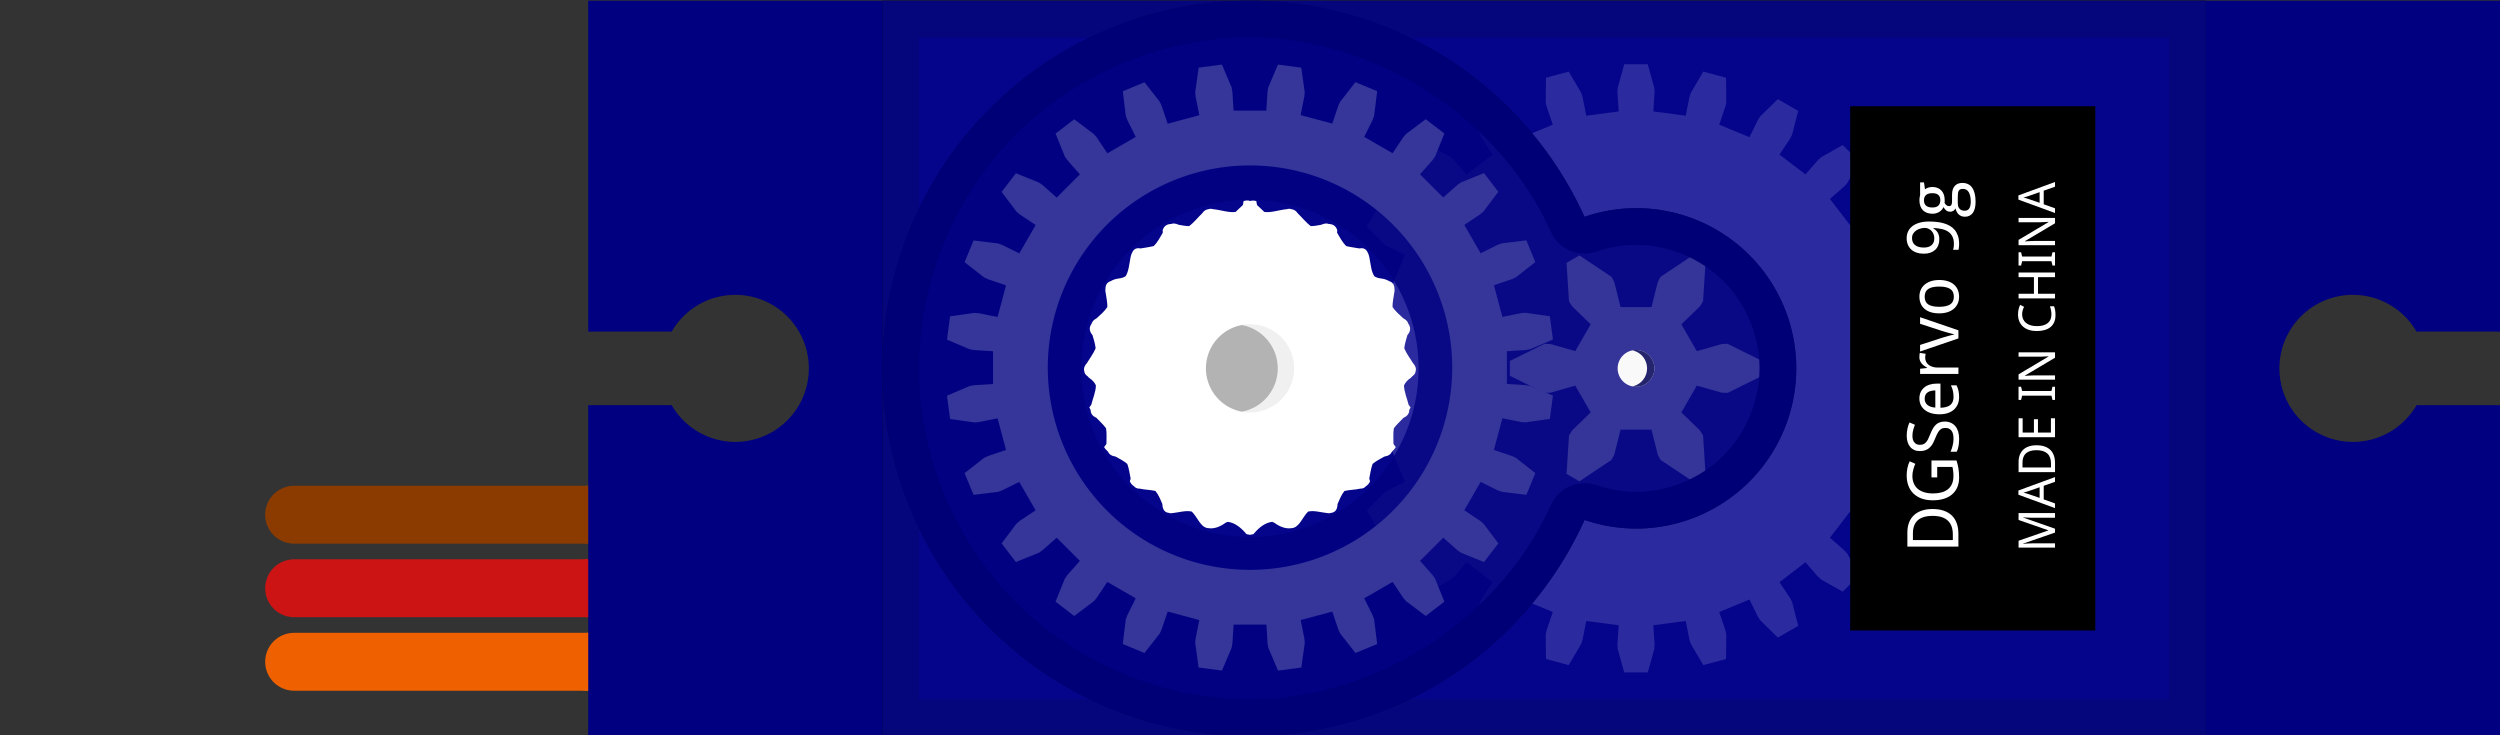 <?xml version='1.0' encoding='UTF-8' standalone='no'?>
<svg xmlns="http://www.w3.org/2000/svg"  height="0.5in" viewBox="0 0 153 45" style="enable-background:new" version="1.1" width="1.7in" gorn="0" id="svg2">
    <rect x="0" y="0" width="153" height="45" fill="#333333" stroke="none"/>
    <desc >
        <referenceFile >PLAIN-dagu-servo-breadboard.svg</referenceFile>
    </desc>
    <defs  id="defs10641">
        <linearGradient  paint="solid" id="linearGradient6349">
            <stop  offset="0" style="stop-color:#808000;stop-opacity:1;" id="stop6351"/>
        </linearGradient>
    </defs>
    <g  transform="translate(-277.547,-503.637)">
        <g >
            <g >
                <g >
                    <g >
                        <g >
                            <g >
                                <g >
                                    <g  style="display:inline" gorn="0.3.0.0.0.0.0.0.0.0" id="breadboard">
                                        <rect  height="3.516" fill="none" x="311.789" y="542.379" stroke-width="3.543" style="opacity:1;stroke-miterlimit:4;stroke-dasharray:none;stroke-dashoffset:0;" fill-opacity="1" width="3.516" gorn="0.3.0.0.0.0.0.0.0.0.0" stroke-opacity="1" id="connector2pin" stroke="none"/>
                                        <rect  height="3.516" fill="none" x="311.789" y="537.879" stroke-width="3.543" style="opacity:1;stroke-miterlimit:4;stroke-dasharray:none;stroke-dashoffset:0;" fill-opacity="1" width="3.516" gorn="0.3.0.0.0.0.0.0.0.0.1" stroke-opacity="1" id="connector1pin" stroke="none"/>
                                        <rect  height="3.516" fill="none" x="311.789" y="533.379" stroke-width="3.543" style="opacity:1;stroke-miterlimit:4;stroke-dasharray:none;stroke-dashoffset:0;" fill-opacity="1" width="3.516" gorn="0.3.0.0.0.0.0.0.0.0.2" stroke-opacity="1" id="connector0pin" stroke="none"/>
                                        <path d="m 330.008,529.725 c -1.554,-0.947 0.07,2.45 -0.913,6.324 -0.829,3.262 -9.497,7.958 -15.548,8.088"  fill="none" stroke-width="3.543" style="display:inline;fill-rule:evenodd;stroke-linecap:round;stroke-linejoin:miter;stroke-miterlimit:4;stroke-dasharray:none;enable-background:new" gorn="0.3.0.0.0.0.0.0.0.0.3" stroke-opacity="1" id="line4185" stroke="#ff7f2a"/>
                                        <path d="m 330.602,525.826 c -2.137,-0.632 -0.451,3.551 -1.156,6.385 -0.698,2.808 -7.056,7.696 -15.899,7.426"  fill="none" stroke-width="3.543" style="display:inline;fill-rule:evenodd;stroke-linecap:round;stroke-linejoin:miter;stroke-miterlimit:4;stroke-dasharray:none;enable-background:new" gorn="0.3.0.0.0.0.0.0.0.0.4" stroke-opacity="1" id="line4181" stroke="#ff0000"/>
                                        <path d="m 330.008,522.638 c -1.635,-0.452 -0.29,4.296 -1.586,6.803 -0.973,1.881 -4.233,5.818 -14.876,5.696"  fill="none" stroke-width="3.543" style="display:inline;fill-rule:evenodd;stroke-linecap:round;stroke-linejoin:miter;stroke-miterlimit:4;stroke-dasharray:none;enable-background:new" gorn="0.3.0.0.0.0.0.0.0.0.5" stroke-opacity="1" id="line4183" stroke="#784421"/>
                                        <line y1="539.637"  y2="539.637" fill="#cc1414" x1="313.547" x2="295.547" stroke-width="3.543" style="display:inline;fill-rule:evenodd;stroke-linecap:round;stroke-linejoin:miter;stroke-miterlimit:4;stroke-dasharray:none;enable-background:new;" fill-opacity="1" gorn="0.3.0.0.0.0.0.0.0.0.6" stroke-opacity="1" id="connector1leg" stroke="#cc1414"/>
                                        <line y1="535.137"  y2="535.137" fill="#8c3b00" x1="313.547" x2="295.547" stroke-width="3.543" style="display:inline;fill-rule:evenodd;stroke-linecap:round;stroke-linejoin:miter;stroke-miterlimit:4;stroke-dasharray:none;enable-background:new;" fill-opacity="1" gorn="0.3.0.0.0.0.0.0.0.0.7" stroke-opacity="1" id="connector0leg" stroke="#8c3b00"/>
                                        <line y1="544.137"  y2="544.137" fill="#ef6100" x1="313.547" x2="295.547" stroke-width="3.543" style="display:inline;fill-rule:evenodd;stroke-linecap:round;stroke-linejoin:miter;stroke-miterlimit:4;stroke-dasharray:none;enable-background:new;" fill-opacity="1" gorn="0.3.0.0.0.0.0.0.0.0.8" stroke-opacity="1" id="connector2leg" stroke="#ef6100"/>
                                        <path d="m 313.547,503.682 0,20.25 5.107,0 a 4.5,4.5 0 0 1 3.893,-2.25 4.5,4.5 0 0 1 4.5,4.5 4.5,4.5 0 0 1 -4.5,4.5 4.5,4.5 0 0 1 -3.891,-2.25 l -5.109,0 0,20.25 117,0 0,-20.25 -5.107,0 a 4.5,4.5 0 0 1 -3.893,2.25 4.5,4.5 0 0 1 -4.5,-4.5 4.5,4.5 0 0 1 4.5,-4.5 4.5,4.5 0 0 1 3.891,2.25 l 5.109,0 0,-20.25 -117,0 z"  fill="#000080" stroke-width="1" style="display:inline;opacity:1;stroke-miterlimit:4;stroke-dasharray:none;stroke-dashoffset:0;" fill-opacity="1" gorn="0.3.0.0.0.0.0.0.0.0.9" stroke-opacity="1" id="mountingplate" stroke="none"/>
                                        <rect  height="45" fill="none" x="277.547" y="503.637" stroke-width="0.05" style="opacity:1;stroke-miterlimit:4;stroke-dasharray:none;stroke-dashoffset:0;" fill-opacity="1" width="153" gorn="0.3.0.0.0.0.0.0.0.0.10" stroke-opacity="1" id="rect4198" stroke="none"/>
                                        <g  transform="translate(377.672,526.181)">
                                            <g >
                                                <g >
                                                    <g >
                                                        <g >
                                                            <g >
                                                                <g >
                                                                    <g >
                                                                        <g  fill="#ffffff" style="display:inline;enable-background:new" gorn="0.3.0.0.0.0.0.0.0.0.11.0.0.0.0.0.0.0.0" id="g6636" stroke="none">
                                                                            <path d="m 15.721,-1.059 1.169,-0.079 0.263,0.013 1.455,0.404 0,1.44 -1.455,0.404 -0.263,0.013 -1.169,-0.079 -0.262,1.987 1.149,0.226 0.25,0.081 1.301,0.767 -0.373,1.391 -1.51,0.014 -0.257,-0.055 -1.108,-0.378 -0.767,1.852 1.051,0.516 0.221,0.143 1.058,1.078 -0.72,1.247 -1.462,-0.377 -0.234,-0.12 -0.973,-0.652 -1.22,1.59 0.882,0.771 0.176,0.195 0.743,1.315 -1.018,1.018 -1.315,-0.743 -0.195,-0.176 -0.771,-0.882 -1.59,1.22 0.652,0.973 0.12,0.234 0.377,1.462 -1.247,0.72 -1.078,-1.058 -0.143,-0.221 -0.516,-1.051 -1.852,0.767 0.378,1.108 0.055,0.257 -0.014,1.51 -1.391,0.373 -0.767,-1.301 -0.081,-0.25 -0.226,-1.149 -1.987,0.262 0.079,1.169 -0.013,0.263 -0.404,1.455 -1.44,0 -0.404,-1.455 -0.013,-0.263 0.079,-1.169 -1.987,-0.262 -0.226,1.149 -0.081,0.25 -0.767,1.301 -1.391,-0.373 -0.014,-1.51 0.055,-0.257 0.378,-1.108 -1.852,-0.767 -0.516,1.051 -0.143,0.221 -1.078,1.058 -1.247,-0.72 0.377,-1.462 0.12,-0.234 0.652,-0.973 -1.59,-1.22 -0.771,0.882 -0.195,0.176 -1.315,0.743 -1.018,-1.018 0.743,-1.315 0.176,-0.195 0.882,-0.771 -1.22,-1.59 -0.973,0.652 -0.234,0.12 -1.462,0.377 -0.72,-1.247 1.058,-1.078 0.221,-0.143 1.051,-0.516 -0.767,-1.852 -1.108,0.378 -0.257,0.055 -1.51,-0.014 -0.373,-1.391 1.301,-0.767 0.25,-0.081 1.149,-0.226 -0.262,-1.987 -1.169,0.079 -0.263,-0.013 -1.455,-0.404 0,-1.44 1.455,-0.404 0.263,-0.013 1.169,0.079 0.262,-1.987 -1.149,-0.226 -0.25,-0.081 -1.301,-0.767 0.373,-1.391 1.51,-0.014 0.257,0.055 1.108,0.378 0.767,-1.852 -1.051,-0.516 -0.221,-0.143 -1.058,-1.078 0.72,-1.247 1.462,0.377 0.234,0.12 0.973,0.652 1.22,-1.59 -0.882,-0.771 -0.176,-0.195 -0.743,-1.315 1.018,-1.018 1.315,0.743 0.195,0.176 0.771,0.882 1.59,-1.22 -0.652,-0.973 -0.12,-0.234 -0.377,-1.462 1.247,-0.72 1.078,1.058 0.143,0.221 0.516,1.051 1.852,-0.767 -0.378,-1.108 -0.055,-0.257 0.014,-1.51 1.391,-0.373 0.767,1.301 0.081,0.25 0.226,1.149 1.987,-0.262 -0.079,-1.169 0.013,-0.263 0.404,-1.455 1.44,0 0.404,1.455 0.013,0.263 -0.079,1.169 1.987,0.262 0.226,-1.149 0.081,-0.25 0.767,-1.301 1.391,0.373 0.014,1.51 -0.055,0.257 -0.378,1.108 1.852,0.767 0.516,-1.051 0.143,-0.221 1.078,-1.058 1.247,0.72 -0.377,1.462 -0.12,0.234 -0.652,0.973 1.59,1.22 0.771,-0.882 0.195,-0.176 1.315,-0.743 1.018,1.018 -0.743,1.315 -0.176,0.195 -0.882,0.771 1.22,1.59 0.973,-0.652 0.234,-0.12 1.462,-0.377 0.72,1.247 -1.058,1.078 -0.221,0.143 -1.051,0.516 0.767,1.852 1.108,-0.378 0.257,-0.055 1.51,0.014 0.373,1.391 -1.301,0.767 -0.25,0.081 -1.149,0.226 z"  fill="#ffffff" stroke-width="1" gorn="0.3.0.0.0.0.0.0.0.0.11.0.0.0.0.0.0.0.0.0" id="path6638" stroke="none"/>
                                                                        </g>
                                                                    </g>
                                                                </g>
                                                            </g>
                                                        </g>
                                                    </g>
                                                </g>
                                            </g>
                                        </g>
                                        <path d="m 331.547,503.682 0,45 81,0 0,-45 -81,0 z m 2.25,2.25 76.5,0 0,40.5 -76.5,0 0,-40.5 z"  fill="#000016" stroke-width="1" style="display:inline;opacity:1;stroke-miterlimit:4;stroke-dasharray:none;stroke-dashoffset:0;enable-background:new" fill-opacity="1" gorn="0.3.0.0.0.0.0.0.0.0.12" stroke-opacity="1" id="lowerwall" stroke="none"/>
                                        <rect  height="45" cx="0" fill="#07078e" cy="0" x="331.547" y="503.681" rx="0" stroke-width="1" ry="0" style="display:inline;opacity:0.85;stroke-miterlimit:4;stroke-dasharray:none;stroke-dashoffset:0;enable-background:new" fill-opacity="1" width="81" gorn="0.3.0.0.0.0.0.0.0.0.13" stroke-opacity="1" id="lowerlid" stroke="none"/>
                                        <g  transform="translate(377.672,526.181)">
                                            <g >
                                                <g >
                                                    <g >
                                                        <g >
                                                            <g >
                                                                <g >
                                                                    <g >
                                                                        <g  fill="#f9f9f9" style="display:inline;enable-background:new" gorn="0.3.0.0.0.0.0.0.0.0.14.0.0.0.0.0.0.0.0" id="g5935" stroke="none">
                                                                            <path d="m 3.72,-1.057 1.524,-0.433 0.36,-0.012 2.118,1.047 0,0.909 L 5.604,1.501 5.244,1.489 3.72,1.057 2.775,2.694 3.912,3.797 4.102,4.102 4.254,6.46 3.467,6.914 1.501,5.604 1.332,5.286 0.945,3.75 l -1.89,0 L -1.332,5.286 -1.501,5.604 -3.467,6.914 -4.254,6.46 -4.102,4.102 -3.912,3.797 -2.775,2.694 -3.72,1.057 -5.244,1.489 -5.604,1.501 -7.722,0.454 l 0,-0.909 2.118,-1.047 0.36,0.012 1.524,0.433 0.945,-1.637 -1.137,-1.103 -0.19,-0.305 -0.152,-2.358 0.787,-0.454 1.966,1.311 0.169,0.317 0.387,1.536 1.89,0 0.387,-1.536 0.169,-0.317 1.966,-1.311 0.787,0.454 -0.152,2.358 -0.19,0.305 -1.137,1.103 z"  fill="#f9f9f9" stroke-width="1" gorn="0.3.0.0.0.0.0.0.0.0.14.0.0.0.0.0.0.0.0.0" id="path5937" stroke="none"/>
                                                                        </g>
                                                                    </g>
                                                                </g>
                                                            </g>
                                                        </g>
                                                    </g>
                                                </g>
                                            </g>
                                        </g>
                                        <path d="m 350.904,507.783 -0.211,1.495 0.021,0.261 0.232,1.149 -1.937,0.519 -0.375,-1.111 -0.112,-0.237 -0.931,-1.189 -1.33,0.551 0.183,1.499 0.088,0.248 0.52,1.048 -1.736,1.003 -0.65,-0.974 -0.17,-0.2 -1.207,-0.909 -1.142,0.875 0.565,1.401 0.151,0.217 0.774,0.879 -1.419,1.418 -0.878,-0.775 -0.217,-0.149 -1.4,-0.564 -0.878,1.142 0.909,1.206 0.2,0.171 0.976,0.65 -1.003,1.736 -1.049,-0.52 -0.248,-0.089 -1.5,-0.183 -0.55,1.329 1.19,0.931 0.237,0.113 1.109,0.376 -0.519,1.936 -1.147,-0.231 -0.263,-0.021 -1.495,0.211 -0.188,1.427 1.39,0.591 0.258,0.047 1.17,0.074 4e-5,2.005 -1.17,0.073 -0.258,0.048 -1.39,0.591 0.188,1.427 1.495,0.211 0.261,-0.021 1.15,-0.23 0.519,1.935 -1.111,0.375 -0.237,0.114 -1.19,0.929 0.551,1.33 1.499,-0.182 0.248,-0.09 1.048,-0.52 1.003,1.737 -0.974,0.648 -0.2,0.17 -0.909,1.207 0.875,1.142 1.401,-0.565 0.217,-0.149 0.879,-0.774 1.418,1.417 -0.775,0.878 -0.149,0.217 -0.566,1.402 1.144,0.876 1.206,-0.909 0.171,-0.2 0.648,-0.976 1.738,1.002 -0.52,1.049 -0.089,0.248 -0.183,1.5 1.329,0.55 0.931,-1.188 0.113,-0.237 0.376,-1.111 1.936,0.519 -0.231,1.149 -0.021,0.261 0.211,1.497 1.427,0.186 0.591,-1.39 0.047,-0.258 0.075,-1.168 2.005,-4e-5 0.073,1.168 0.048,0.258 0.591,1.392 1.427,-0.188 0.211,-1.497 -0.021,-0.261 -0.23,-1.148 1.935,-0.519 0.375,1.109 0.112,0.237 0.931,1.189 1.33,-0.549 -0.184,-1.501 -0.088,-0.247 -0.52,-1.05 1.737,-1.003 0.649,0.976 0.17,0.2 1.207,0.907 1.142,-0.875 -0.565,-1.401 -0.149,-0.217 -0.776,-0.879 1.419,-1.418 0.878,0.775 0.217,0.149 1.4,0.566 0.878,-1.142 -0.91,-1.208 -0.2,-0.171 -0.976,-0.648 1.003,-1.736 1.049,0.52 0.248,0.087 1.5,0.183 0.55,-1.329 -1.188,-0.931 -0.237,-0.113 -1.111,-0.374 0.519,-1.938 1.147,0.231 0.263,0.022 1.495,-0.213 0.188,-1.427 -1.39,-0.589 -0.259,-0.049 -1.168,-0.075 2.1e-4,-2.003 1.168,-0.075 0.258,-0.048 1.39,-0.591 -0.188,-1.427 -1.495,-0.211 -0.261,0.021 -1.148,0.232 -0.519,-1.937 1.109,-0.375 0.237,-0.112 1.189,-0.931 -0.551,-1.33 -1.499,0.183 -0.248,0.088 -1.048,0.52 -1.003,-1.736 0.976,-0.651 0.2,-0.17 0.907,-1.207 -0.875,-1.142 -1.401,0.565 -0.217,0.151 -0.879,0.774 -1.418,-1.417 0.775,-0.88 0.149,-0.217 0.566,-1.4 -1.144,-0.876 -1.206,0.907 -0.171,0.2 -0.648,0.976 -1.738,-1.002 0.522,-1.05 0.087,-0.248 0.183,-1.5 -1.329,-0.55 -0.931,1.19 -0.113,0.237 -0.374,1.109 -1.938,-0.519 0.231,-1.147 0.021,-0.263 -0.211,-1.495 -1.427,-0.188 -0.591,1.39 -0.047,0.258 -0.074,1.17 -2.003,-2.1e-4 -0.075,-1.17 -0.048,-0.258 -0.591,-1.39 -1.427,0.188 z m 1.528,6.085 a 12.375,12.375 0 0 1 13.884,10.654 12.375,12.375 0 0 1 -10.654,13.884 12.375,12.375 0 0 1 -13.884,-10.654 12.375,12.375 0 0 1 10.654,-13.884 z"  fill="#ffffff" stroke-width="1" style="display:inline;enable-background:new" gorn="0.3.0.0.0.0.0.0.0.0.15" id="path5409" stroke="none"/>
                                        <path d="m 354.047,503.682 a 22.5,22.5 0 0 0 -22.5,22.5 22.5,22.5 0 0 0 22.5,22.5 22.5,22.5 0 0 0 20.477,-13.225 9.806,9.806 0 0 0 3.148,0.529 9.806,9.806 0 0 0 9.807,-9.805 9.806,9.806 0 0 0 -9.807,-9.807 9.806,9.806 0 0 0 -3.154,0.533 22.5,22.5 0 0 0 -20.471,-13.227 z m -0.004,2.25 0.004,0 c 7.725,0.012 15.236,4.866 18.42,11.904 a 2.25,2.25 0 0 0 2.783,1.199 c 0.779,-0.268 1.602,-0.407 2.426,-0.41 1.977,9.4e-4 3.942,0.815 5.34,2.213 1.399,1.399 2.213,3.365 2.213,5.344 -2.8e-4,1.978 -0.814,3.943 -2.213,5.342 -1.398,1.398 -3.363,2.212 -5.34,2.213 -0.822,-0.003 -1.646,-0.142 -2.424,-0.408 a 2.25,2.25 0 0 0 -2.779,1.201 c -3.185,7.04 -10.699,11.894 -18.426,11.902 -5.301,0 -10.57,-2.183 -14.318,-5.932 -3.749,-3.749 -5.932,-9.017 -5.932,-14.318 0,-5.301 2.183,-10.57 5.932,-14.318 3.748,-3.748 9.014,-5.931 14.314,-5.932 z"  fill="#000053" stroke-width="0.05" style="display:inline;opacity:1;stroke-miterlimit:4;stroke-dasharray:none;stroke-dashoffset:0;enable-background:new" fill-opacity="1" gorn="0.3.0.0.0.0.0.0.0.0.16" stroke-opacity="1" id="upperwall" stroke="none"/>
                                        <path d="m 354.047,503.682 a 22.5,22.5 0 0 0 -22.5,22.5 22.5,22.5 0 0 0 22.5,22.5 22.5,22.5 0 0 0 20.477,-13.225 9.806,9.806 0 0 0 3.148,0.529 9.806,9.806 0 0 0 9.807,-9.805 9.806,9.806 0 0 0 -9.807,-9.807 9.806,9.806 0 0 0 -3.154,0.533 22.5,22.5 0 0 0 -20.471,-13.227 z m 0,12.184 a 10.317,10.317 0 0 1 10.316,10.316 10.317,10.317 0 0 1 -10.316,10.316 10.317,10.317 0 0 1 -10.316,-10.316 10.317,10.317 0 0 1 10.316,-10.316 z m 23.625,9.191 a 1.125,1.125 0 0 1 1.125,1.125 1.125,1.125 0 0 1 -1.125,1.125 1.125,1.125 0 0 1 -1.125,-1.125 1.125,1.125 0 0 1 1.125,-1.125 z"  fill="#000080" stroke-width="0.05" style="display:inline;opacity:0.79;stroke-miterlimit:4;stroke-dasharray:none;stroke-dashoffset:0;enable-background:new" fill-opacity="1" gorn="0.3.0.0.0.0.0.0.0.0.17" stroke-opacity="1" id="lid" stroke="none"/>
                                        <circle  cx="354.047" fill="none" cy="526.181" stroke-width="0.05" style="display:inline;opacity:1;stroke-miterlimit:4;stroke-dasharray:none;stroke-dashoffset:0;enable-background:new" fill-opacity="1" gorn="0.3.0.0.0.0.0.0.0.0.18" stroke-opacity="1" id="markerCircleLarge" stroke="none" r="22.5"/>
                                        <circle  cx="377.672" fill="none" cy="526.181" stroke-width="0.05" style="display:inline;opacity:1;stroke-miterlimit:4;stroke-dasharray:none;stroke-dashoffset:0;enable-background:new" fill-opacity="1" gorn="0.3.0.0.0.0.0.0.0.0.19" stroke-opacity="1" id="markerCircleSmall" stroke="none" r="9.806"/>
                                        <path d="m 353.973,515.912 c -0.1,-0.014 -0.207,-0.005 -0.322,0.035 -0.007,0.094 -0.023,0.171 -0.043,0.242 -0.149,0.131 -0.292,0.28 -0.438,0.416 -0.389,0.071 -0.932,-0.128 -1.383,-0.166 -0.094,-0.031 -0.187,-0.033 -0.277,-0.002 -0.16,0.024 -0.291,0.099 -0.381,0.246 -0.261,0.248 -0.524,0.59 -0.811,0.793 -0.204,-0.004 -0.419,-0.04 -0.633,-0.082 -0.184,-0.084 -0.341,-0.101 -0.471,-0.049 -0.23,0.01 -0.421,0.096 -0.514,0.383 0.012,0.06 0.005,0.101 0.01,0.154 -0.166,0.284 -0.331,0.597 -0.553,0.814 -0.249,0.063 -0.531,0.098 -0.807,0.146 -0.296,-0.062 -0.442,0.073 -0.531,0.289 -0.006,0.011 -0.013,0.022 -0.018,0.033 -0.026,0.07 -0.048,0.147 -0.065,0.23 -10e-4,0.007 -0.003,0.013 -0.004,0.019 -0.076,0.388 -0.109,0.849 -0.301,1.133 -0.101,0.063 -0.227,0.114 -0.418,0.135 -0.197,0.024 -0.358,0.082 -0.486,0.16 -0.249,0.079 -0.328,0.259 -0.33,0.49 -0.009,0.085 -0.002,0.173 0.023,0.264 0.037,0.27 0.105,0.567 0.098,0.83 -0.162,0.255 -0.427,0.477 -0.662,0.695 -0.172,0.086 -0.27,0.2 -0.309,0.336 -0.147,0.212 -0.156,0.438 0.062,0.691 0.077,0.262 0.162,0.536 0.191,0.807 -0.127,0.309 -0.36,0.617 -0.531,0.9 -0.134,0.149 -0.22,0.313 -0.164,0.502 0.011,0.113 0.068,0.218 0.203,0.309 0.028,0.029 0.047,0.057 0.08,0.086 0.214,0.14 0.348,0.3 0.428,0.469 -0.002,0.387 -0.193,0.817 -0.283,1.191 -0.043,0.05 -0.07,0.106 -0.119,0.152 0.016,0.055 0.051,0.105 0.078,0.158 0.002,0.21 0.1,0.377 0.352,0.482 0.208,0.217 0.433,0.427 0.594,0.645 0.051,0.312 0.023,0.651 0.023,0.951 -0.045,0.065 -0.074,0.126 -0.143,0.195 0.056,0.105 0.138,0.195 0.232,0.277 0.072,0.162 0.216,0.272 0.471,0.309 0.257,0.141 0.518,0.279 0.715,0.445 0.106,0.276 0.147,0.611 0.207,0.904 -0.02,0.054 -0.021,0.097 -0.051,0.156 0.055,0.144 0.147,0.237 0.256,0.311 0.081,0.089 0.184,0.151 0.342,0.145 0.317,0.074 0.683,0.07 0.969,0.143 0.186,0.218 0.307,0.526 0.428,0.807 -0.003,0.014 0.001,0.021 -0.002,0.035 0.023,0.358 0.187,0.476 0.408,0.502 0.066,0.026 0.142,0.026 0.229,0.008 0.363,-0.037 0.808,-0.177 1.164,-0.09 0.352,0.341 0.543,1.011 1.037,1.016 0.314,0.051 0.693,-0.084 1.014,-0.322 0.055,-0.039 0.099,-0.044 0.148,-0.066 0.41,0.043 0.792,0.332 1.107,0.707 0.014,0.016 0.029,0.028 0.043,0.045 0.037,0.017 0.064,0.011 0.098,0.019 0.035,0.012 0.072,0.021 0.111,0.021 0.039,-9.1e-4 0.076,-0.009 0.111,-0.021 0.034,-0.008 0.061,-0.002 0.098,-0.019 0.013,-0.017 0.029,-0.029 0.043,-0.045 0.315,-0.375 0.698,-0.664 1.107,-0.707 0.049,0.023 0.093,0.028 0.148,0.066 0.321,0.238 0.7,0.373 1.014,0.322 0.494,-0.004 0.685,-0.675 1.037,-1.016 0.356,-0.087 0.801,0.053 1.164,0.09 0.086,0.018 0.163,0.018 0.229,-0.008 0.221,-0.026 0.385,-0.144 0.408,-0.502 -0.003,-0.015 7.2e-4,-0.021 -0.002,-0.035 0.121,-0.28 0.242,-0.589 0.428,-0.807 0.285,-0.072 0.652,-0.068 0.969,-0.143 0.158,0.007 0.26,-0.056 0.342,-0.145 0.108,-0.073 0.2,-0.167 0.256,-0.311 -0.03,-0.059 -0.031,-0.102 -0.051,-0.156 0.06,-0.293 0.101,-0.628 0.207,-0.904 0.197,-0.167 0.458,-0.304 0.715,-0.445 0.255,-0.036 0.398,-0.147 0.471,-0.309 0.095,-0.082 0.177,-0.173 0.232,-0.277 -0.069,-0.069 -0.097,-0.131 -0.143,-0.195 5.9e-4,-0.3 -0.028,-0.639 0.023,-0.951 0.161,-0.218 0.386,-0.428 0.594,-0.645 0.252,-0.105 0.349,-0.272 0.352,-0.482 0.027,-0.053 0.062,-0.103 0.078,-0.158 -0.049,-0.047 -0.076,-0.103 -0.119,-0.152 -0.09,-0.374 -0.281,-0.805 -0.283,-1.191 0.08,-0.168 0.214,-0.329 0.428,-0.469 0.033,-0.029 0.053,-0.057 0.08,-0.086 0.135,-0.09 0.192,-0.195 0.203,-0.309 0.056,-0.189 -0.03,-0.353 -0.164,-0.502 -0.172,-0.283 -0.405,-0.591 -0.531,-0.9 0.029,-0.271 0.115,-0.545 0.191,-0.807 0.218,-0.254 0.209,-0.479 0.062,-0.691 -0.039,-0.136 -0.136,-0.25 -0.309,-0.336 -0.236,-0.218 -0.5,-0.441 -0.662,-0.695 -0.007,-0.263 0.06,-0.56 0.098,-0.83 0.026,-0.091 0.032,-0.179 0.023,-0.264 -0.002,-0.231 -0.081,-0.411 -0.33,-0.49 -0.129,-0.078 -0.29,-0.136 -0.486,-0.16 -0.191,-0.021 -0.317,-0.072 -0.418,-0.135 -0.192,-0.284 -0.225,-0.745 -0.301,-1.133 -10e-4,-0.007 -0.003,-0.013 -0.004,-0.019 -0.017,-0.084 -0.039,-0.16 -0.065,-0.23 -0.005,-0.011 -0.012,-0.022 -0.018,-0.033 -0.089,-0.216 -0.236,-0.351 -0.531,-0.289 -0.276,-0.049 -0.558,-0.084 -0.807,-0.146 -0.222,-0.217 -0.387,-0.53 -0.553,-0.814 0.005,-0.053 -0.002,-0.094 0.01,-0.154 -0.092,-0.287 -0.283,-0.373 -0.514,-0.383 -0.129,-0.052 -0.286,-0.035 -0.471,0.049 -0.214,0.042 -0.429,0.078 -0.633,0.082 -0.286,-0.203 -0.55,-0.545 -0.811,-0.793 -0.089,-0.147 -0.221,-0.222 -0.381,-0.246 -0.091,-0.031 -0.184,-0.029 -0.277,0.002 -0.451,0.038 -0.994,0.238 -1.383,0.166 -0.146,-0.136 -0.289,-0.285 -0.438,-0.416 -0.02,-0.071 -0.036,-0.148 -0.043,-0.242 -0.146,-0.05 -0.274,-0.04 -0.396,-0.008 -0.025,-0.007 -0.048,-0.024 -0.074,-0.027 z"  fill="#ffffff" stroke-width="1" style="display:inline;enable-background:new" gorn="0.3.0.0.0.0.0.0.0.0.20" id="spline" stroke="none"/>
                                        <path d="m 353.545,528.834 a 2.7,2.7 0 0 0 0.502,0.047 2.7,2.7 0 0 0 2.701,-2.699 2.7,2.7 0 0 0 -2.701,-2.701 2.7,2.7 0 0 0 -0.502,0.049 2.7,2.7 0 0 1 0.039,0.006 2.7,2.7 0 0 1 0.262,0.066 2.7,2.7 0 0 1 0.254,0.092 2.7,2.7 0 0 1 0.242,0.119 2.7,2.7 0 0 1 0.23,0.141 2.7,2.7 0 0 1 0.215,0.162 2.7,2.7 0 0 1 0.197,0.186 2.7,2.7 0 0 1 0.178,0.201 2.7,2.7 0 0 1 0.156,0.221 2.7,2.7 0 0 1 0.135,0.234 2.7,2.7 0 0 1 0.111,0.246 2.7,2.7 0 0 1 0.084,0.256 2.7,2.7 0 0 1 0.059,0.264 2.7,2.7 0 0 1 0.033,0.268 2.7,2.7 0 0 1 0.008,0.191 2.7,2.7 0 0 1 -0.014,0.27 2.7,2.7 0 0 1 -0.041,0.266 2.7,2.7 0 0 1 -0.066,0.262 2.7,2.7 0 0 1 -0.094,0.254 2.7,2.7 0 0 1 -0.117,0.242 2.7,2.7 0 0 1 -0.141,0.23 2.7,2.7 0 0 1 -0.162,0.215 2.7,2.7 0 0 1 -0.186,0.197 2.7,2.7 0 0 1 -0.201,0.18 2.7,2.7 0 0 1 -0.221,0.156 2.7,2.7 0 0 1 -0.234,0.135 2.7,2.7 0 0 1 -0.246,0.109 2.7,2.7 0 0 1 -0.256,0.086 2.7,2.7 0 0 1 -0.225,0.051 z"  fill="#f0f0f0" stroke-width="0.05" style="display:inline;opacity:1;stroke-miterlimit:4;stroke-dasharray:none;stroke-dashoffset:0;enable-background:new" fill-opacity="1" gorn="0.3.0.0.0.0.0.0.0.0.21" stroke-opacity="1" id="path6686" stroke="none"/>
                                        <path d="m 353.545,528.834 a 2.7,2.7 0 0 0 0.225,-0.051 2.7,2.7 0 0 0 0.256,-0.086 2.7,2.7 0 0 0 0.246,-0.109 2.7,2.7 0 0 0 0.234,-0.135 2.7,2.7 0 0 0 0.221,-0.156 2.7,2.7 0 0 0 0.201,-0.18 2.7,2.7 0 0 0 0.186,-0.197 2.7,2.7 0 0 0 0.162,-0.215 2.7,2.7 0 0 0 0.141,-0.23 2.7,2.7 0 0 0 0.117,-0.242 2.7,2.7 0 0 0 0.094,-0.254 2.7,2.7 0 0 0 0.066,-0.262 2.7,2.7 0 0 0 0.041,-0.266 2.7,2.7 0 0 0 0.014,-0.27 2.7,2.7 0 0 0 -0.008,-0.191 2.7,2.7 0 0 0 -0.033,-0.268 2.7,2.7 0 0 0 -0.059,-0.264 2.7,2.7 0 0 0 -0.084,-0.256 2.7,2.7 0 0 0 -0.111,-0.246 2.7,2.7 0 0 0 -0.135,-0.234 2.7,2.7 0 0 0 -0.156,-0.221 2.7,2.7 0 0 0 -0.178,-0.201 2.7,2.7 0 0 0 -0.197,-0.186 2.7,2.7 0 0 0 -0.215,-0.162 2.7,2.7 0 0 0 -0.23,-0.141 2.7,2.7 0 0 0 -0.242,-0.119 2.7,2.7 0 0 0 -0.254,-0.092 2.7,2.7 0 0 0 -0.262,-0.066 2.7,2.7 0 0 0 -0.039,-0.006 2.7,2.7 0 0 0 -2.197,2.652 2.7,2.7 0 0 0 2.197,2.652 z"  fill="#b3b3b3" stroke-width="0.05" style="display:inline;opacity:1;stroke-miterlimit:4;stroke-dasharray:none;stroke-dashoffset:0;enable-background:new" fill-opacity="1" gorn="0.3.0.0.0.0.0.0.0.0.22" stroke-opacity="1" id="path4817" stroke="none"/>
                                        <path d="m 377.672,525.057 a 1.125,1.125 0 0 0 -0.223,0.023 1.125,1.125 0 0 1 0.898,1.102 1.125,1.125 0 0 1 -0.902,1.102 1.125,1.125 0 0 0 0.227,0.023 1.125,1.125 0 0 0 1.125,-1.125 1.125,1.125 0 0 0 -1.125,-1.125 z"  fill="#000056" stroke-width="0.05" style="display:inline;opacity:0.85;stroke-miterlimit:4;stroke-dasharray:none;stroke-dashoffset:0;enable-background:new" fill-opacity="1" gorn="0.3.0.0.0.0.0.0.0.0.23" stroke-opacity="1" id="path6700" stroke="none"/>
                                        <rect  height="32.084" fill="#000000" x="390.779" y="510.139" stroke-width="0.05" style="display:inline;opacity:1;stroke-miterlimit:4;stroke-dasharray:none;stroke-dashoffset:0;enable-background:new" fill-opacity="1" width="15" gorn="0.3.0.0.0.0.0.0.0.0.24" stroke-opacity="1" id="rect6731" stroke="none"/>
                                        <g  transform="matrix(0,-1,1,0,-163.25,936.05)">
                                            <g >
                                                <g >
                                                    <g >
                                                        <g >
                                                            <g >
                                                                <g >
                                                                    <g >
                                                                        <g  fill="#ffffff" font-size="3.75" stroke-width="1" style="font-style:normal;font-variant:normal;font-weight:normal;font-stretch:normal;line-height:175%;font-family:Droid Sans;-inkscape-font-specification:Droid Sans;text-align:center;letter-spacing:0px;word-spacing:0px;text-anchor:middle;display:inline;stroke-linecap:butt;stroke-linejoin:miter;enable-background:new" fill-opacity="1" gorn="0.3.0.0.0.0.0.0.0.0.25.0.0.0.0.0.0.0.0" stroke-opacity="1" id="flowRoot6733" stroke="none">
                                                                            <path d="m 401.262,559.06 q 0,0.395 -0.103,0.694 -0.103,0.297 -0.297,0.498 -0.194,0.199 -0.479,0.299 -0.282,0.1 -0.641,0.1 l -0.782,0 0,-3.123 0.869,0 q 0.327,0 0.592,0.098 0.265,0.098 0.451,0.293 0.186,0.192 0.286,0.479 0.103,0.286 0.103,0.662 z m -0.421,0.013 q 0,-0.312 -0.07,-0.538 -0.07,-0.229 -0.205,-0.376 -0.135,-0.147 -0.331,-0.218 -0.197,-0.073 -0.446,-0.073 l -0.429,0 0,2.442 0.346,0 q 0.564,0 0.85,-0.312 0.286,-0.312 0.286,-0.925 z"  style="font-style:normal;font-variant:normal;font-weight:normal;font-stretch:normal;font-size:4.375px;line-height:175%;font-family:Droid Sans;-inkscape-font-specification:Droid Sans" gorn="0.3.0.0.0.0.0.0.0.0.25.0.0.0.0.0.0.0.0.0" id="path6811"/>
                                                                            <path d="m 403.198,559.003 1.034,0 0,1.532 q -0.117,0.038 -0.237,0.068 -0.12,0.03 -0.246,0.049 -0.126,0.021 -0.265,0.032 -0.139,0.011 -0.299,0.011 -0.335,0 -0.594,-0.111 -0.258,-0.113 -0.436,-0.32 -0.177,-0.209 -0.269,-0.506 -0.092,-0.299 -0.092,-0.671 0,-0.367 0.1,-0.664 0.103,-0.297 0.297,-0.504 0.194,-0.209 0.479,-0.32 0.286,-0.113 0.652,-0.113 0.237,0 0.455,0.047 0.218,0.047 0.406,0.137 l -0.154,0.346 q -0.077,-0.036 -0.167,-0.068 -0.088,-0.032 -0.182,-0.056 -0.094,-0.026 -0.194,-0.041 -0.098,-0.015 -0.197,-0.015 -0.261,0 -0.461,0.088 -0.201,0.085 -0.338,0.248 -0.135,0.162 -0.205,0.395 -0.07,0.233 -0.07,0.526 0,0.278 0.058,0.508 0.06,0.231 0.188,0.397 0.128,0.167 0.331,0.258 0.203,0.092 0.489,0.092 0.094,0 0.171,-0.004 0.079,-0.006 0.145,-0.015 0.066,-0.009 0.124,-0.019 0.06,-0.013 0.115,-0.024 l 0,-0.931 -0.639,0 0,-0.35 z"  style="font-style:normal;font-variant:normal;font-weight:normal;font-stretch:normal;font-size:4.375px;line-height:175%;font-family:Droid Sans;-inkscape-font-specification:Droid Sans" gorn="0.3.0.0.0.0.0.0.0.0.25.0.0.0.0.0.0.0.0.1" id="path6813"/>
                                                                            <path d="m 406.614,559.817 q 0,0.207 -0.075,0.372 -0.073,0.162 -0.209,0.276 -0.137,0.113 -0.333,0.173 -0.197,0.058 -0.442,0.058 -0.237,0 -0.444,-0.038 -0.205,-0.036 -0.344,-0.109 l 0,-0.38 q 0.073,0.034 0.164,0.068 0.094,0.032 0.197,0.058 0.103,0.026 0.211,0.043 0.109,0.015 0.216,0.015 0.342,0 0.504,-0.128 0.164,-0.128 0.164,-0.367 0,-0.115 -0.032,-0.201 -0.03,-0.086 -0.109,-0.156 -0.077,-0.073 -0.207,-0.139 -0.13,-0.068 -0.329,-0.147 -0.19,-0.075 -0.331,-0.162 -0.139,-0.09 -0.231,-0.201 -0.09,-0.111 -0.135,-0.252 -0.043,-0.141 -0.043,-0.32 0,-0.188 0.068,-0.335 0.068,-0.147 0.192,-0.248 0.124,-0.103 0.295,-0.156 0.173,-0.053 0.38,-0.053 0.254,0 0.457,0.049 0.203,0.047 0.361,0.122 l -0.143,0.333 q -0.139,-0.062 -0.316,-0.107 -0.175,-0.047 -0.363,-0.047 -0.261,0 -0.404,0.122 -0.143,0.12 -0.143,0.325 0,0.122 0.032,0.211 0.032,0.088 0.107,0.16 0.075,0.07 0.197,0.135 0.124,0.062 0.303,0.132 0.194,0.077 0.34,0.158 0.147,0.081 0.246,0.184 0.098,0.103 0.147,0.237 0.051,0.135 0.051,0.318 z"  style="font-style:normal;font-variant:normal;font-weight:normal;font-stretch:normal;font-size:4.375px;line-height:175%;font-family:Droid Sans;-inkscape-font-specification:Droid Sans" gorn="0.3.0.0.0.0.0.0.0.0.25.0.0.0.0.0.0.0.0.2" id="path6815"/>
                                                                            <path d="m 408.115,560.695 q -0.235,0 -0.429,-0.079 -0.194,-0.079 -0.335,-0.231 -0.139,-0.152 -0.216,-0.376 -0.077,-0.224 -0.077,-0.513 0,-0.291 0.07,-0.519 0.07,-0.229 0.199,-0.387 0.128,-0.16 0.305,-0.244 0.179,-0.083 0.395,-0.083 0.211,0 0.38,0.077 0.169,0.075 0.286,0.214 0.117,0.137 0.179,0.331 0.064,0.192 0.064,0.427 l 0,0.241 -1.478,0 q 0.011,0.412 0.173,0.607 0.164,0.194 0.487,0.194 0.109,0 0.201,-0.011 0.094,-0.011 0.179,-0.03 0.088,-0.021 0.169,-0.051 0.081,-0.032 0.164,-0.07 l 0,0.346 q -0.086,0.041 -0.169,0.07 -0.081,0.03 -0.169,0.049 -0.085,0.019 -0.179,0.028 -0.092,0.009 -0.201,0.009 z m -0.096,-2.108 q -0.244,0 -0.387,0.167 -0.141,0.167 -0.164,0.485 l 1.051,0 q 0,-0.145 -0.03,-0.265 -0.028,-0.122 -0.09,-0.207 -0.06,-0.086 -0.154,-0.132 -0.094,-0.047 -0.226,-0.047 z"  style="font-style:normal;font-variant:normal;font-weight:normal;font-stretch:normal;font-size:4.375px;line-height:175%;font-family:Droid Sans;-inkscape-font-specification:Droid Sans" gorn="0.3.0.0.0.0.0.0.0.0.25.0.0.0.0.0.0.0.0.3" id="path6817"/>
                                                                            <path d="m 410.544,558.264 q 0.062,0 0.139,0.006 0.077,0.004 0.132,0.015 l -0.051,0.359 q -0.06,-0.011 -0.124,-0.017 -0.062,-0.009 -0.117,-0.009 -0.135,0 -0.246,0.056 -0.111,0.053 -0.192,0.156 -0.079,0.1 -0.124,0.244 -0.043,0.141 -0.043,0.314 l 0,1.265 -0.389,0 0,-2.346 0.316,0 0.047,0.429 0.017,0 q 0.053,-0.092 0.113,-0.177 0.062,-0.085 0.137,-0.15 0.077,-0.066 0.171,-0.105 0.094,-0.041 0.214,-0.041 z"  style="font-style:normal;font-variant:normal;font-weight:normal;font-stretch:normal;font-size:4.375px;line-height:175%;font-family:Droid Sans;-inkscape-font-specification:Droid Sans" gorn="0.3.0.0.0.0.0.0.0.0.25.0.0.0.0.0.0.0.0.4" id="path6819"/>
                                                                            <path d="m 411.702,560.652 -0.801,-2.346 0.402,0 0.425,1.305 q 0.024,0.07 0.056,0.182 0.032,0.111 0.064,0.226 0.032,0.115 0.058,0.218 0.028,0.103 0.036,0.156 l 0.015,0 q 0.011,-0.053 0.036,-0.156 0.026,-0.103 0.058,-0.218 0.032,-0.115 0.064,-0.226 0.032,-0.111 0.056,-0.182 l 0.425,-1.305 0.402,0 -0.801,2.346 -0.493,0 z"  style="font-style:normal;font-variant:normal;font-weight:normal;font-stretch:normal;font-size:4.375px;line-height:175%;font-family:Droid Sans;-inkscape-font-specification:Droid Sans" gorn="0.3.0.0.0.0.0.0.0.0.25.0.0.0.0.0.0.0.0.5" id="path6821"/>
                                                                            <path d="m 415.278,559.475 q 0,0.293 -0.073,0.521 -0.07,0.226 -0.205,0.382 -0.132,0.154 -0.323,0.235 -0.19,0.081 -0.427,0.081 -0.22,0 -0.406,-0.081 -0.186,-0.081 -0.323,-0.235 -0.135,-0.156 -0.211,-0.382 -0.075,-0.229 -0.075,-0.521 0,-0.291 0.07,-0.515 0.073,-0.226 0.205,-0.38 0.132,-0.156 0.323,-0.235 0.192,-0.081 0.429,-0.081 0.22,0 0.406,0.081 0.186,0.079 0.32,0.235 0.137,0.154 0.211,0.38 0.077,0.224 0.077,0.515 z m -1.641,0 q 0,0.446 0.145,0.673 0.147,0.224 0.476,0.224 0.329,0 0.472,-0.224 0.145,-0.226 0.145,-0.673 0,-0.446 -0.147,-0.666 -0.145,-0.222 -0.474,-0.222 -0.329,0 -0.474,0.222 -0.143,0.22 -0.143,0.666 z"  style="font-style:normal;font-variant:normal;font-weight:normal;font-stretch:normal;font-size:4.375px;line-height:175%;font-family:Droid Sans;-inkscape-font-specification:Droid Sans" gorn="0.3.0.0.0.0.0.0.0.0.25.0.0.0.0.0.0.0.0.6" id="path6823"/>
                                                                            <path d="m 418.856,558.862 q 0,0.224 -0.024,0.449 -0.021,0.222 -0.079,0.425 -0.056,0.203 -0.154,0.38 -0.098,0.175 -0.25,0.303 -0.152,0.128 -0.363,0.203 -0.211,0.073 -0.496,0.073 -0.041,0 -0.09,-0.002 -0.049,-0.002 -0.098,-0.009 -0.049,-0.004 -0.096,-0.011 -0.047,-0.006 -0.083,-0.017 l 0,-0.333 q 0.075,0.028 0.169,0.041 0.094,0.013 0.186,0.013 0.288,0 0.474,-0.1 0.186,-0.1 0.295,-0.271 0.109,-0.173 0.154,-0.402 0.047,-0.229 0.058,-0.483 l -0.028,0 q -0.043,0.077 -0.103,0.143 -0.06,0.066 -0.141,0.115 -0.081,0.049 -0.184,0.077 -0.103,0.028 -0.229,0.028 -0.203,0 -0.367,-0.062 -0.164,-0.064 -0.28,-0.186 -0.115,-0.122 -0.179,-0.297 -0.062,-0.177 -0.062,-0.404 0,-0.244 0.066,-0.438 0.068,-0.197 0.19,-0.331 0.124,-0.137 0.299,-0.209 0.177,-0.073 0.395,-0.073 0.216,0 0.402,0.083 0.186,0.083 0.323,0.254 0.137,0.171 0.216,0.432 0.079,0.258 0.079,0.609 z m -1.015,-1.049 q -0.128,0 -0.235,0.043 -0.105,0.043 -0.182,0.132 -0.077,0.09 -0.12,0.226 -0.041,0.135 -0.041,0.32 0,0.15 0.034,0.269 0.036,0.117 0.107,0.201 0.07,0.083 0.175,0.128 0.107,0.045 0.248,0.045 0.145,0 0.263,-0.049 0.117,-0.051 0.201,-0.13 0.083,-0.081 0.128,-0.184 0.047,-0.103 0.047,-0.205 0,-0.143 -0.041,-0.284 -0.038,-0.143 -0.117,-0.256 -0.077,-0.115 -0.194,-0.186 -0.117,-0.07 -0.273,-0.07 z"  style="font-style:normal;font-variant:normal;font-weight:normal;font-stretch:normal;font-size:4.375px;line-height:175%;font-family:Droid Sans;-inkscape-font-specification:Droid Sans" gorn="0.3.0.0.0.0.0.0.0.0.25.0.0.0.0.0.0.0.0.7" id="path6825"/>
                                                                            <path d="m 421.249,558.306 0,0.241 -0.421,0.058 q 0.06,0.075 0.1,0.192 0.041,0.115 0.041,0.263 0,0.162 -0.051,0.301 -0.049,0.137 -0.152,0.237 -0.1,0.1 -0.25,0.158 -0.15,0.056 -0.348,0.056 -0.047,0 -0.094,0 -0.047,-0.002 -0.077,-0.009 -0.036,0.021 -0.073,0.049 -0.034,0.026 -0.064,0.06 -0.028,0.034 -0.047,0.077 -0.017,0.043 -0.017,0.094 0,0.058 0.026,0.094 0.026,0.034 0.068,0.053 0.045,0.019 0.105,0.026 0.06,0.006 0.126,0.006 l 0.376,0 q 0.199,0 0.335,0.051 0.137,0.049 0.222,0.135 0.088,0.086 0.126,0.203 0.038,0.115 0.038,0.246 0,0.188 -0.07,0.338 -0.068,0.15 -0.211,0.252 -0.143,0.105 -0.363,0.16 -0.218,0.056 -0.515,0.056 -0.229,0 -0.399,-0.045 -0.171,-0.045 -0.284,-0.13 -0.113,-0.086 -0.171,-0.207 -0.056,-0.12 -0.056,-0.271 0,-0.128 0.041,-0.226 0.043,-0.096 0.113,-0.167 0.07,-0.07 0.162,-0.115 0.094,-0.045 0.194,-0.068 -0.09,-0.041 -0.147,-0.128 -0.058,-0.088 -0.058,-0.201 0,-0.13 0.068,-0.224 0.068,-0.096 0.216,-0.186 -0.092,-0.038 -0.169,-0.105 -0.075,-0.068 -0.128,-0.154 -0.051,-0.088 -0.081,-0.19 -0.028,-0.103 -0.028,-0.211 0,-0.19 0.053,-0.34 0.053,-0.15 0.158,-0.254 0.105,-0.105 0.261,-0.16 0.156,-0.056 0.363,-0.056 0.079,0 0.162,0.013 0.085,0.011 0.143,0.03 l 0.775,0 z m -1.732,2.73 q 0,0.079 0.028,0.147 0.028,0.068 0.09,0.117 0.064,0.049 0.167,0.077 0.105,0.03 0.258,0.03 0.397,0 0.594,-0.124 0.199,-0.122 0.199,-0.352 0,-0.098 -0.026,-0.16 -0.026,-0.062 -0.086,-0.098 -0.058,-0.034 -0.154,-0.047 -0.096,-0.013 -0.235,-0.013 l -0.376,0 q -0.075,0 -0.156,0.017 -0.081,0.017 -0.15,0.064 -0.066,0.047 -0.111,0.128 -0.043,0.083 -0.043,0.214 z m 0.197,-1.976 q 0,0.246 0.115,0.365 0.115,0.12 0.327,0.12 0.214,0 0.323,-0.117 0.111,-0.12 0.111,-0.374 0,-0.263 -0.113,-0.387 -0.111,-0.124 -0.325,-0.124 -0.211,0 -0.325,0.128 -0.113,0.128 -0.113,0.389 z"  style="font-style:normal;font-variant:normal;font-weight:normal;font-stretch:normal;font-size:4.375px;line-height:175%;font-family:Droid Sans;-inkscape-font-specification:Droid Sans" gorn="0.3.0.0.0.0.0.0.0.0.25.0.0.0.0.0.0.0.0.8" id="path6827"/>
                                                                            <path d="m 399.82,566.564 -0.676,-1.953 -0.012,0 q 0.009,0.113 0.015,0.224 0.006,0.096 0.009,0.203 0.005,0.105 0.005,0.192 l 0,1.334 -0.262,0 0,-2.231 0.421,0 0.629,1.819 0.009,0 0.632,-1.819 0.421,0 0,2.231 -0.284,0 0,-1.353 q 0,-0.079 0.003,-0.182 0.003,-0.102 0.008,-0.195 0.006,-0.108 0.011,-0.22 l -0.012,0 -0.682,1.95 -0.233,0 z"  style="font-style:normal;font-variant:normal;font-weight:normal;font-stretch:normal;font-size:3.125px;line-height:175%;font-family:Droid Sans;-inkscape-font-specification:Droid Sans" gorn="0.3.0.0.0.0.0.0.0.0.25.0.0.0.0.0.0.0.0.9" id="path6829"/>
                                                                            <path d="m 402.927,566.564 -0.244,-0.691 -0.832,0 -0.247,0.691 -0.287,0 0.819,-2.24 0.259,0 0.821,2.24 -0.29,0 z m -0.334,-0.943 -0.226,-0.647 q -0.009,-0.028 -0.023,-0.067 -0.012,-0.04 -0.026,-0.085 -0.014,-0.046 -0.028,-0.095 -0.014,-0.05 -0.026,-0.098 -0.011,0.047 -0.024,0.098 -0.014,0.05 -0.028,0.098 -0.014,0.046 -0.028,0.086 -0.012,0.038 -0.021,0.064 l -0.221,0.647 0.65,0 z"  style="font-style:normal;font-variant:normal;font-weight:normal;font-stretch:normal;font-size:3.125px;line-height:175%;font-family:Droid Sans;-inkscape-font-specification:Droid Sans" gorn="0.3.0.0.0.0.0.0.0.0.25.0.0.0.0.0.0.0.0.10" id="path6831"/>
                                                                            <path d="m 405.163,565.427 q 0,0.282 -0.073,0.496 -0.073,0.212 -0.212,0.356 -0.139,0.142 -0.342,0.214 -0.201,0.072 -0.458,0.072 l -0.558,0 0,-2.231 0.621,0 q 0.233,0 0.423,0.07 0.189,0.07 0.322,0.209 0.133,0.137 0.204,0.342 0.073,0.204 0.073,0.473 z m -0.301,0.009 q 0,-0.223 -0.05,-0.385 -0.05,-0.163 -0.146,-0.269 -0.096,-0.105 -0.237,-0.156 -0.14,-0.052 -0.319,-0.052 l -0.307,0 0,1.744 0.247,0 q 0.403,0 0.607,-0.223 0.204,-0.223 0.204,-0.661 z"  style="font-style:normal;font-variant:normal;font-weight:normal;font-stretch:normal;font-size:3.125px;line-height:175%;font-family:Droid Sans;-inkscape-font-specification:Droid Sans" gorn="0.3.0.0.0.0.0.0.0.0.25.0.0.0.0.0.0.0.0.11" id="path6833"/>
                                                                            <path d="m 406.814,566.564 -1.158,0 0,-2.231 1.158,0 0,0.25 -0.874,0 0,0.69 0.816,0 0,0.247 -0.816,0 0,0.793 0.874,0 0,0.25 z"  style="font-style:normal;font-variant:normal;font-weight:normal;font-stretch:normal;font-size:3.125px;line-height:175%;font-family:Droid Sans;-inkscape-font-specification:Droid Sans" gorn="0.3.0.0.0.0.0.0.0.0.25.0.0.0.0.0.0.0.0.12" id="path6835"/>
                                                                            <path d="m 408.745,566.564 -0.809,0 0,-0.156 0.262,-0.063 0,-1.794 -0.262,-0.063 0,-0.156 0.809,0 0,0.156 -0.262,0.063 0,1.794 0.262,0.063 0,0.156 z"  style="font-style:normal;font-variant:normal;font-weight:normal;font-stretch:normal;font-size:3.125px;line-height:175%;font-family:Droid Sans;-inkscape-font-specification:Droid Sans" gorn="0.3.0.0.0.0.0.0.0.0.25.0.0.0.0.0.0.0.0.13" id="path6837"/>
                                                                            <path d="m 410.848,566.564 -0.328,0 -1.097,-1.846 -0.012,0 q 0.009,0.117 0.015,0.233 0.006,0.099 0.009,0.208 0.005,0.108 0.005,0.195 l 0,1.21 -0.262,0 0,-2.231 0.325,0 1.093,1.837 0.011,0 q -0.005,-0.116 -0.011,-0.229 -0.002,-0.049 -0.005,-0.099 -0.002,-0.052 -0.005,-0.102 -0.002,-0.052 -0.003,-0.099 0,-0.047 0,-0.087 l 0,-1.221 0.266,0 0,2.231 z"  style="font-style:normal;font-variant:normal;font-weight:normal;font-stretch:normal;font-size:3.125px;line-height:175%;font-family:Droid Sans;-inkscape-font-specification:Droid Sans" gorn="0.3.0.0.0.0.0.0.0.0.25.0.0.0.0.0.0.0.0.14" id="path6839"/>
                                                                            <path d="m 413.172,564.551 q -0.163,0 -0.296,0.063 -0.133,0.061 -0.227,0.177 -0.093,0.116 -0.145,0.282 -0.05,0.166 -0.05,0.375 0,0.215 0.044,0.383 0.046,0.166 0.136,0.281 0.09,0.114 0.224,0.174 0.134,0.059 0.314,0.059 0.136,0 0.258,-0.026 0.122,-0.028 0.241,-0.063 l 0,0.247 q -0.059,0.023 -0.119,0.041 -0.059,0.017 -0.125,0.028 -0.064,0.011 -0.139,0.015 -0.073,0.006 -0.163,0.006 -0.25,0 -0.433,-0.082 -0.183,-0.082 -0.304,-0.233 -0.119,-0.151 -0.177,-0.363 -0.058,-0.212 -0.058,-0.47 0,-0.253 0.066,-0.464 0.067,-0.211 0.195,-0.362 0.13,-0.151 0.32,-0.235 0.191,-0.084 0.438,-0.084 0.165,0 0.314,0.034 0.15,0.034 0.27,0.098 l -0.119,0.238 q -0.096,-0.049 -0.209,-0.084 -0.113,-0.035 -0.256,-0.035 z"  style="font-style:normal;font-variant:normal;font-weight:normal;font-stretch:normal;font-size:3.125px;line-height:175%;font-family:Droid Sans;-inkscape-font-specification:Droid Sans" gorn="0.3.0.0.0.0.0.0.0.0.25.0.0.0.0.0.0.0.0.15" id="path6841"/>
                                                                            <path d="m 415.735,566.564 -0.284,0 0,-1.041 -1.016,0 0,1.041 -0.284,0 0,-2.231 0.284,0 0,0.94 1.016,0 0,-0.94 0.284,0 0,2.231 z"  style="font-style:normal;font-variant:normal;font-weight:normal;font-stretch:normal;font-size:3.125px;line-height:175%;font-family:Droid Sans;-inkscape-font-specification:Droid Sans" gorn="0.3.0.0.0.0.0.0.0.0.25.0.0.0.0.0.0.0.0.16" id="path6843"/>
                                                                            <path d="m 416.973,566.564 -0.809,0 0,-0.156 0.262,-0.063 0,-1.794 -0.262,-0.063 0,-0.156 0.809,0 0,0.156 -0.262,0.063 0,1.794 0.262,0.063 0,0.156 z"  style="font-style:normal;font-variant:normal;font-weight:normal;font-stretch:normal;font-size:3.125px;line-height:175%;font-family:Droid Sans;-inkscape-font-specification:Droid Sans" gorn="0.3.0.0.0.0.0.0.0.0.25.0.0.0.0.0.0.0.0.17" id="path6845"/>
                                                                            <path d="m 419.076,566.564 -0.328,0 -1.097,-1.846 -0.012,0 q 0.009,0.117 0.015,0.233 0.006,0.099 0.009,0.208 0.005,0.108 0.005,0.195 l 0,1.21 -0.262,0 0,-2.231 0.325,0 1.093,1.837 0.011,0 q -0.005,-0.116 -0.011,-0.229 -0.002,-0.049 -0.005,-0.099 -0.002,-0.052 -0.005,-0.102 -0.002,-0.052 -0.003,-0.099 0,-0.047 0,-0.087 l 0,-1.221 0.266,0 0,2.231 z"  style="font-style:normal;font-variant:normal;font-weight:normal;font-stretch:normal;font-size:3.125px;line-height:175%;font-family:Droid Sans;-inkscape-font-specification:Droid Sans" gorn="0.3.0.0.0.0.0.0.0.0.25.0.0.0.0.0.0.0.0.18" id="path6847"/>
                                                                            <path d="m 420.987,566.564 -0.244,-0.691 -0.832,0 -0.247,0.691 -0.287,0 0.819,-2.24 0.259,0 0.821,2.24 -0.29,0 z m -0.334,-0.943 -0.226,-0.647 q -0.009,-0.028 -0.023,-0.067 -0.012,-0.04 -0.026,-0.085 -0.014,-0.046 -0.028,-0.095 -0.014,-0.05 -0.026,-0.098 -0.011,0.047 -0.024,0.098 -0.014,0.05 -0.028,0.098 -0.014,0.046 -0.028,0.086 -0.012,0.038 -0.021,0.064 l -0.221,0.647 0.65,0 z"  style="font-style:normal;font-variant:normal;font-weight:normal;font-stretch:normal;font-size:3.125px;line-height:175%;font-family:Droid Sans;-inkscape-font-specification:Droid Sans" gorn="0.3.0.0.0.0.0.0.0.0.25.0.0.0.0.0.0.0.0.19" id="path6849"/>
                                                                        </g>
                                                                    </g>
                                                                </g>
                                                            </g>
                                                        </g>
                                                    </g>
                                                </g>
                                            </g>
                                        </g>
                                    </g>
                                </g>
                            </g>
                        </g>
                    </g>
                </g>
            </g>
        </g>
    </g>
    <path d=""  cx="354.047" fill="#e6e6e6" cy="526.181" stroke-width="0.05" style="opacity:1;stroke-miterlimit:4;stroke-dasharray:none;stroke-dashoffset:0;" fill-opacity="1" gorn="0.4" stroke-opacity="1" id="path4819" stroke="none" r="9.9"/>
</svg>
